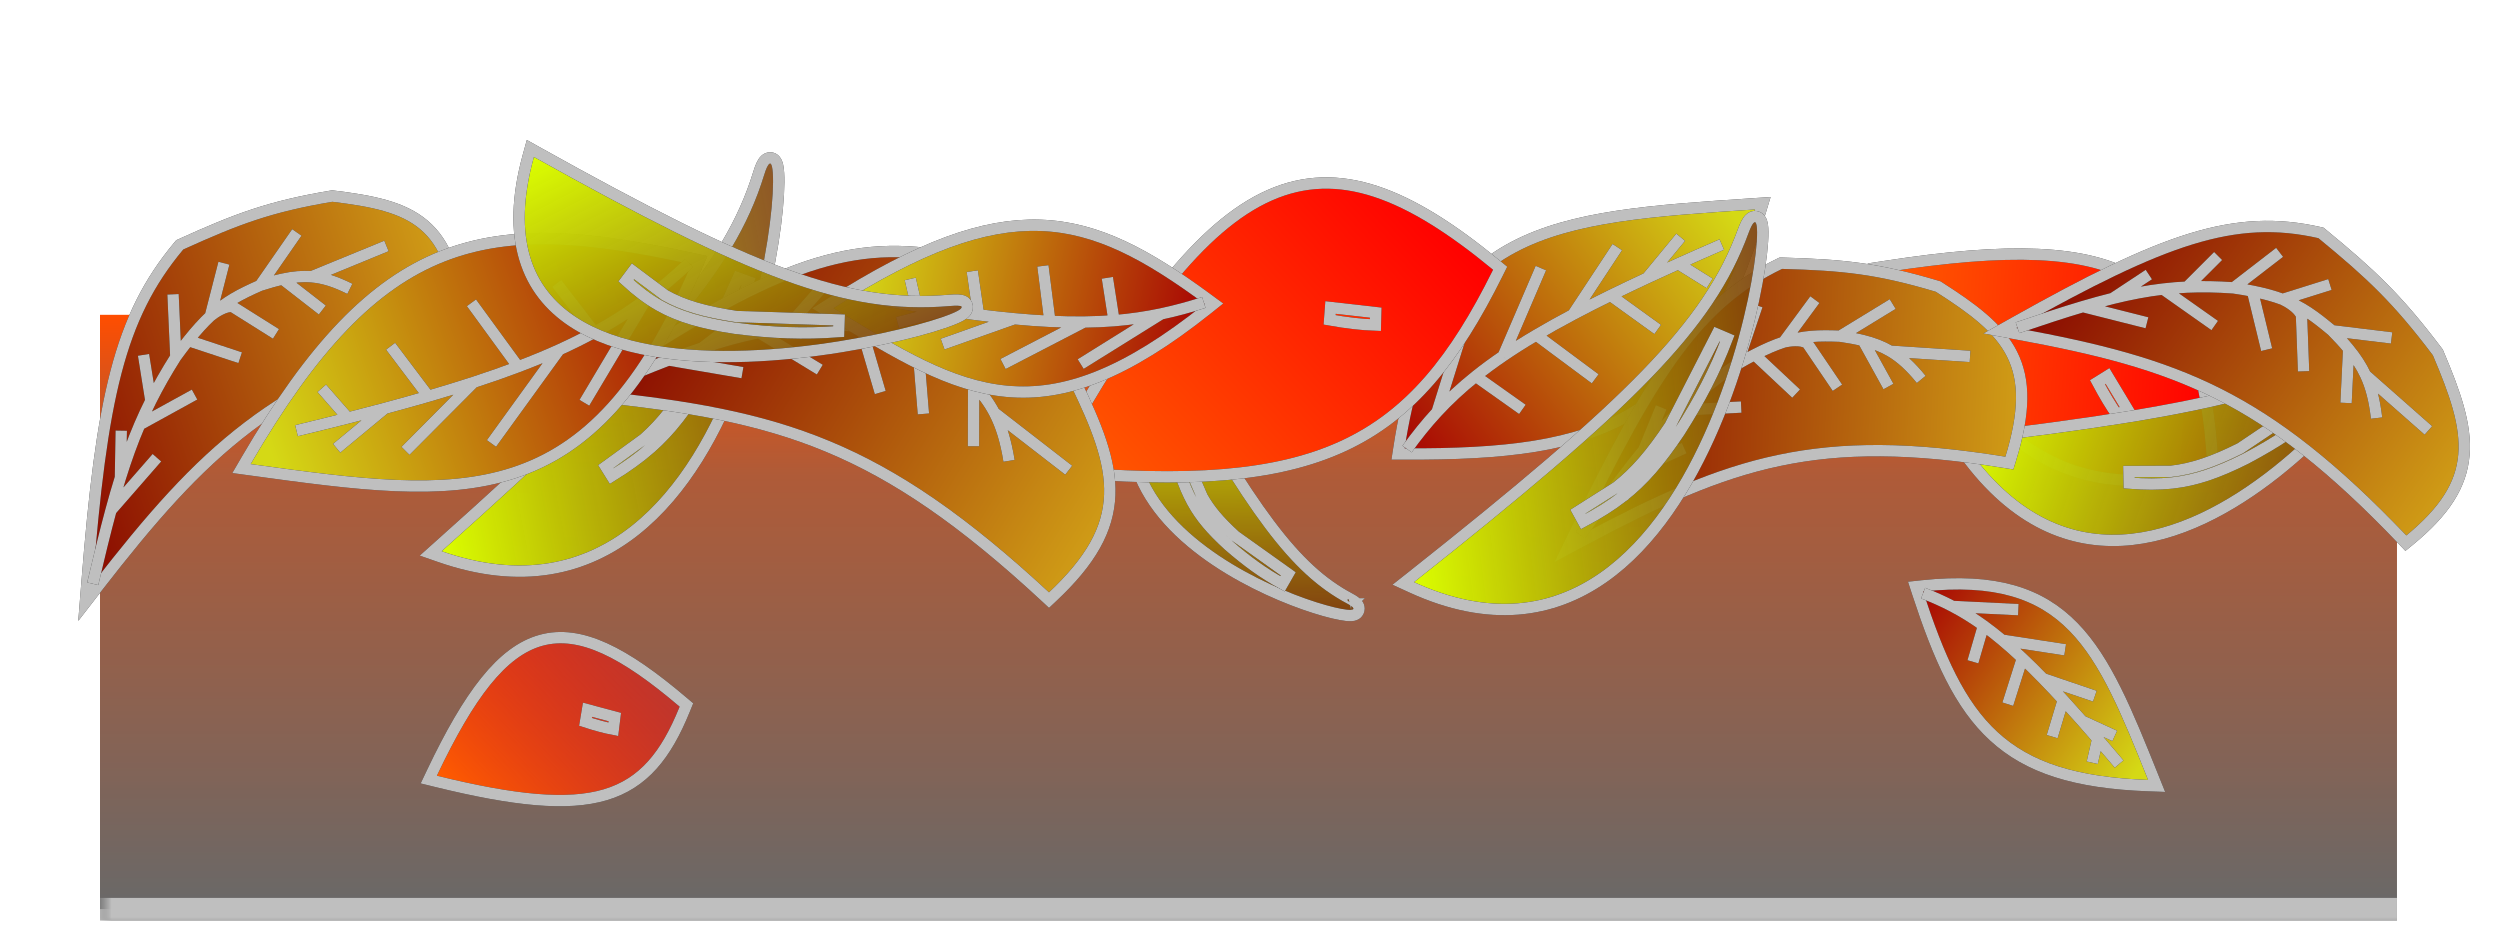 <svg width="110" height="41" viewBox="0 0 110 41" fill="none" xmlns="http://www.w3.org/2000/svg">
<g filter="url(#filter0_b_672_245)">
<mask id="path-1-outside-1_672_245" maskUnits="userSpaceOnUse" x="4.4" y="13.852" width="102" height="27" fill="black">
<rect fill="white" x="4.4" y="13.852" width="102" height="27"/>
<path d="M4.4 13.852H105.467V40H4.4V13.852Z"/>
</mask>
<path d="M4.4 13.852H105.467V40H4.4V13.852Z" fill="url(#paint0_linear_672_245)"/>
<path d="M105.467 39.5H4.4V40.5H105.467V39.5Z" fill="black" mask="url(#path-1-outside-1_672_245)"/>
<path d="M105.467 39.5H4.4V40.5H105.467V39.5Z" fill="white" fill-opacity="0.75" mask="url(#path-1-outside-1_672_245)"/>
<path d="M19.343 24.487L18.95 24.35L19.273 24.061C28.721 15.623 32.074 11.89 33.383 7.629C33.426 7.487 33.469 7.368 33.512 7.275C33.551 7.191 33.604 7.093 33.681 7.027C33.724 6.991 33.795 6.947 33.887 6.947C33.984 6.947 34.054 6.994 34.096 7.039C34.167 7.114 34.197 7.221 34.214 7.295C34.251 7.465 34.267 7.717 34.264 8.023C34.262 8.334 34.241 8.717 34.2 9.156C34.035 10.909 33.54 13.6 32.558 16.274C31.577 18.943 30.099 21.628 27.946 23.332C25.776 25.049 22.95 25.748 19.343 24.487Z" fill="url(#paint1_linear_672_245)"/>
<path d="M19.343 24.487L18.95 24.35L19.273 24.061C28.721 15.623 32.074 11.89 33.383 7.629C33.426 7.487 33.469 7.368 33.512 7.275C33.551 7.191 33.604 7.093 33.681 7.027C33.724 6.991 33.795 6.947 33.887 6.947C33.984 6.947 34.054 6.994 34.096 7.039C34.167 7.114 34.197 7.221 34.214 7.295C34.251 7.465 34.267 7.717 34.264 8.023C34.262 8.334 34.241 8.717 34.2 9.156C34.035 10.909 33.54 13.6 32.558 16.274C31.577 18.943 30.099 21.628 27.946 23.332C25.776 25.049 22.95 25.748 19.343 24.487Z" stroke="black" stroke-width="0.5"/>
<path d="M19.343 24.487L18.95 24.35L19.273 24.061C28.721 15.623 32.074 11.89 33.383 7.629C33.426 7.487 33.469 7.368 33.512 7.275C33.551 7.191 33.604 7.093 33.681 7.027C33.724 6.991 33.795 6.947 33.887 6.947C33.984 6.947 34.054 6.994 34.096 7.039C34.167 7.114 34.197 7.221 34.214 7.295C34.251 7.465 34.267 7.717 34.264 8.023C34.262 8.334 34.241 8.717 34.2 9.156C34.035 10.909 33.54 13.6 32.558 16.274C31.577 18.943 30.099 21.628 27.946 23.332C25.776 25.049 22.95 25.748 19.343 24.487Z" stroke="white" stroke-opacity="0.75" stroke-width="0.5"/>
<path d="M31.023 16.649L31.023 16.649L31.02 16.654C30.213 18.012 29.519 18.919 28.645 19.692C28.645 19.692 28.645 19.692 28.645 19.692L28.635 19.7L28.635 19.7C28.133 20.143 27.576 20.538 26.912 20.95L26.652 20.532L28.339 19.308C29.15 18.588 29.808 17.737 30.592 16.419L32.474 12.229L32.933 12.395C32.462 13.86 31.875 15.142 31.023 16.649Z" stroke="black" stroke-width="0.5"/>
<path d="M31.023 16.649L31.023 16.649L31.02 16.654C30.213 18.012 29.519 18.919 28.645 19.692C28.645 19.692 28.645 19.692 28.645 19.692L28.635 19.7L28.635 19.7C28.133 20.143 27.576 20.538 26.912 20.95L26.652 20.532L28.339 19.308C29.15 18.588 29.808 17.737 30.592 16.419L32.474 12.229L32.933 12.395C32.462 13.86 31.875 15.142 31.023 16.649Z" stroke="white" stroke-opacity="0.75" stroke-width="0.5"/>
<path d="M82.795 12.112L82.587 11.782L82.996 11.719C88.316 10.898 91.817 10.954 94.037 12.316C96.277 13.69 97.146 16.346 97.365 20.492L97.377 20.724L97.143 20.773C94.181 21.39 91.873 21.297 89.656 19.985C87.456 18.684 85.37 16.199 82.795 12.112Z" fill="url(#paint2_linear_672_245)"/>
<path d="M82.795 12.112L82.587 11.782L82.996 11.719C88.316 10.898 91.817 10.954 94.037 12.316C96.277 13.69 97.146 16.346 97.365 20.492L97.377 20.724L97.143 20.773C94.181 21.39 91.873 21.297 89.656 19.985C87.456 18.684 85.37 16.199 82.795 12.112Z" stroke="black" stroke-width="0.5"/>
<path d="M82.795 12.112L82.587 11.782L82.996 11.719C88.316 10.898 91.817 10.954 94.037 12.316C96.277 13.69 97.146 16.346 97.365 20.492L97.377 20.724L97.143 20.773C94.181 21.39 91.873 21.297 89.656 19.985C87.456 18.684 85.37 16.199 82.795 12.112Z" stroke="white" stroke-opacity="0.75" stroke-width="0.5"/>
<path d="M93.596 17.98L93.168 18.277C92.876 17.862 92.588 17.381 92.288 16.817L92.73 16.542L93.596 17.98Z" fill="url(#paint3_linear_672_245)"/>
<path d="M93.596 17.98L93.168 18.277C92.876 17.862 92.588 17.381 92.288 16.817L92.73 16.542L93.596 17.98Z" stroke="black" stroke-width="0.5"/>
<path d="M93.596 17.98L93.168 18.277C92.876 17.862 92.588 17.381 92.288 16.817L92.73 16.542L93.596 17.98Z" stroke="white" stroke-opacity="0.75" stroke-width="0.5"/>
<path d="M77.452 9.311L77.563 8.943L77.189 8.967L77.154 8.97C72.721 9.264 69.189 9.498 66.591 10.876C63.953 12.276 62.305 14.834 61.562 19.666L61.514 19.975L61.816 19.976C66.161 19.992 69.386 19.66 71.869 18.14C74.363 16.614 76.068 13.916 77.452 9.311Z" fill="url(#paint4_linear_672_245)"/>
<path d="M77.452 9.311L77.563 8.943L77.189 8.967L77.154 8.97C72.721 9.264 69.189 9.498 66.591 10.876C63.953 12.276 62.305 14.834 61.562 19.666L61.514 19.975L61.816 19.976C66.161 19.992 69.386 19.66 71.869 18.14C74.363 16.614 76.068 13.916 77.452 9.311Z" stroke="black" stroke-width="0.5"/>
<path d="M77.452 9.311L77.563 8.943L77.189 8.967L77.154 8.97C72.721 9.264 69.189 9.498 66.591 10.876C63.953 12.276 62.305 14.834 61.562 19.666L61.514 19.975L61.816 19.976C66.161 19.992 69.386 19.66 71.869 18.14C74.363 16.614 76.068 13.916 77.452 9.311Z" stroke="white" stroke-opacity="0.75" stroke-width="0.5"/>
<path d="M61.911 19.759C62.324 19.181 62.755 18.644 63.229 18.131M75.758 10.759C75.086 11.052 74.448 11.333 73.843 11.605M73.949 10.439L72.471 12.232M72.471 12.232C72.909 12.029 73.366 11.82 73.843 11.605M72.471 12.232C71.904 12.496 71.369 12.751 70.862 12.999M71.161 10.873L69.203 13.844M69.203 13.844C69.72 13.57 70.271 13.289 70.862 12.999M69.203 13.844C68.625 14.15 68.091 14.448 67.596 14.741M67.799 11.796L66.138 15.664M66.138 15.664C66.585 15.359 67.069 15.052 67.596 14.741M66.138 15.664C65.703 15.96 65.302 16.256 64.929 16.555M64.534 13.961L63.229 18.131M63.229 18.131C63.735 17.584 64.291 17.065 64.929 16.555M75.223 12.468L73.843 11.605M72.938 14.497L70.862 12.999M70.189 16.669L67.596 14.741M66.986 18.013L64.929 16.555" stroke="black" stroke-width="0.5"/>
<path d="M61.911 19.759C62.324 19.181 62.755 18.644 63.229 18.131M75.758 10.759C75.086 11.052 74.448 11.333 73.843 11.605M73.949 10.439L72.471 12.232M72.471 12.232C72.909 12.029 73.366 11.82 73.843 11.605M72.471 12.232C71.904 12.496 71.369 12.751 70.862 12.999M71.161 10.873L69.203 13.844M69.203 13.844C69.72 13.57 70.271 13.289 70.862 12.999M69.203 13.844C68.625 14.15 68.091 14.448 67.596 14.741M67.799 11.796L66.138 15.664M66.138 15.664C66.585 15.359 67.069 15.052 67.596 14.741M66.138 15.664C65.703 15.96 65.302 16.256 64.929 16.555M64.534 13.961L63.229 18.131M63.229 18.131C63.735 17.584 64.291 17.065 64.929 16.555M75.223 12.468L73.843 11.605M72.938 14.497L70.862 12.999M70.189 16.669L67.596 14.741M66.986 18.013L64.929 16.555" stroke="white" stroke-opacity="0.75" stroke-width="0.5"/>
<path d="M50.792 15.534L51.005 15.176L51.209 15.539C55.123 22.513 56.958 25.043 59.393 26.338C59.477 26.383 59.548 26.425 59.605 26.466C59.652 26.501 59.721 26.556 59.761 26.633C59.784 26.676 59.811 26.751 59.791 26.842C59.771 26.936 59.712 26.994 59.666 27.024C59.589 27.074 59.5 27.081 59.45 27.084C59.225 27.094 58.798 27.013 58.273 26.865C57.202 26.564 55.594 25.947 54.065 25.018C52.541 24.092 51.065 22.839 50.298 21.251C49.52 19.642 49.488 17.723 50.792 15.534ZM59.452 26.571C59.452 26.571 59.451 26.571 59.449 26.572C59.451 26.572 59.452 26.571 59.452 26.571Z" fill="url(#paint5_linear_672_245)"/>
<path d="M50.792 15.534L51.005 15.176L51.209 15.539C55.123 22.513 56.958 25.043 59.393 26.338C59.477 26.383 59.548 26.425 59.605 26.466C59.652 26.501 59.721 26.556 59.761 26.633C59.784 26.676 59.811 26.751 59.791 26.842C59.771 26.936 59.712 26.994 59.666 27.024C59.589 27.074 59.5 27.081 59.45 27.084C59.225 27.094 58.798 27.013 58.273 26.865C57.202 26.564 55.594 25.947 54.065 25.018C52.541 24.092 51.065 22.839 50.298 21.251C49.52 19.642 49.488 17.723 50.792 15.534ZM59.452 26.571C59.452 26.571 59.451 26.571 59.449 26.572C59.451 26.572 59.452 26.571 59.452 26.571Z" stroke="black" stroke-width="0.5"/>
<path d="M50.792 15.534L51.005 15.176L51.209 15.539C55.123 22.513 56.958 25.043 59.393 26.338C59.477 26.383 59.548 26.425 59.605 26.466C59.652 26.501 59.721 26.556 59.761 26.633C59.784 26.676 59.811 26.751 59.791 26.842C59.771 26.936 59.712 26.994 59.666 27.024C59.589 27.074 59.5 27.081 59.45 27.084C59.225 27.094 58.798 27.013 58.273 26.865C57.202 26.564 55.594 25.947 54.065 25.018C52.541 24.092 51.065 22.839 50.298 21.251C49.52 19.642 49.488 17.723 50.792 15.534ZM59.452 26.571C59.452 26.571 59.451 26.571 59.449 26.572C59.451 26.572 59.452 26.571 59.452 26.571Z" stroke="white" stroke-opacity="0.75" stroke-width="0.5"/>
<path d="M54.046 23.986L54.046 23.986L54.042 23.982C53.308 23.313 52.835 22.761 52.471 22.105C52.471 22.105 52.471 22.105 52.471 22.104L52.465 22.093L52.465 22.093C52.258 21.718 52.09 21.314 51.927 20.843L52.378 20.65L52.899 21.858C53.224 22.442 53.651 22.947 54.352 23.587L56.684 25.251L56.433 25.688C55.584 25.221 54.865 24.7 54.046 23.986Z" stroke="black" stroke-width="0.5"/>
<path d="M54.046 23.986L54.046 23.986L54.042 23.982C53.308 23.313 52.835 22.761 52.471 22.105C52.471 22.105 52.471 22.105 52.471 22.104L52.465 22.093L52.465 22.093C52.258 21.718 52.09 21.314 51.927 20.843L52.378 20.65L52.899 21.858C53.224 22.442 53.651 22.947 54.352 23.587L56.684 25.251L56.433 25.688C55.584 25.221 54.865 24.7 54.046 23.986Z" stroke="white" stroke-opacity="0.75" stroke-width="0.5"/>
<path d="M4.274 25.84L3.759 26.504L3.826 25.666C4.471 17.539 5.238 13.962 7.873 10.817L7.91 10.773L7.961 10.75C10.438 9.627 11.873 9.088 14.584 8.632L14.62 8.626L14.657 8.631C16.372 8.84 17.714 9.103 18.653 9.898C19.605 10.704 20.093 12.009 20.243 14.161L20.257 14.357L20.068 14.415C16.041 15.647 13.272 16.989 10.926 18.773C8.576 20.558 6.636 22.796 4.274 25.84Z" fill="url(#paint6_linear_672_245)"/>
<path d="M4.274 25.84L3.759 26.504L3.826 25.666C4.471 17.539 5.238 13.962 7.873 10.817L7.91 10.773L7.961 10.75C10.438 9.627 11.873 9.088 14.584 8.632L14.62 8.626L14.657 8.631C16.372 8.84 17.714 9.103 18.653 9.898C19.605 10.704 20.093 12.009 20.243 14.161L20.257 14.357L20.068 14.415C16.041 15.647 13.272 16.989 10.926 18.773C8.576 20.558 6.636 22.796 4.274 25.84Z" stroke="black" stroke-width="0.5"/>
<path d="M4.274 25.84L3.759 26.504L3.826 25.666C4.471 17.539 5.238 13.962 7.873 10.817L7.91 10.773L7.961 10.75C10.438 9.627 11.873 9.088 14.584 8.632L14.62 8.626L14.657 8.631C16.372 8.84 17.714 9.103 18.653 9.898C19.605 10.704 20.093 12.009 20.243 14.161L20.257 14.357L20.068 14.415C16.041 15.647 13.272 16.989 10.926 18.773C8.576 20.558 6.636 22.796 4.274 25.84Z" stroke="white" stroke-opacity="0.75" stroke-width="0.5"/>
<path d="M4.08 25.686C4.366 24.476 4.623 23.416 4.883 22.455M7.737 15.702C7.929 15.438 8.11 15.2 8.281 14.984M7.737 15.702L7.613 12.949M7.737 15.702C7.316 16.365 6.956 16.999 6.638 17.634M11.443 12.558C11.807 12.441 12.133 12.348 12.436 12.283M11.443 12.558C10.585 12.94 9.955 13.255 9.254 13.91M11.443 12.558L13.061 10.227M15.394 12.709C14.763 12.393 14.239 12.222 13.702 12.178M14.183 13.641L12.436 12.283M12.436 12.283C12.898 12.183 13.303 12.145 13.702 12.178M12.143 14.692L10.231 13.49C9.917 13.439 9.449 13.749 9.254 13.91M9.254 13.91C8.951 14.193 8.635 14.54 8.281 14.984M9.254 13.91L9.852 11.58M10.568 15.74L8.281 14.984M8.561 17.361L6.148 18.688M6.148 18.688C6.3 18.333 6.462 17.983 6.638 17.634M6.148 18.688C5.83 19.428 5.556 20.19 5.299 21.016M6.904 20.14L4.883 22.455M4.883 22.455C5.019 21.951 5.156 21.474 5.299 21.016M17.004 10.822L13.702 12.178M6.315 15.613L6.638 17.634M5.335 18.948L5.299 21.016" stroke="black" stroke-width="0.5"/>
<path d="M4.08 25.686C4.366 24.476 4.623 23.416 4.883 22.455M7.737 15.702C7.929 15.438 8.11 15.2 8.281 14.984M7.737 15.702L7.613 12.949M7.737 15.702C7.316 16.365 6.956 16.999 6.638 17.634M11.443 12.558C11.807 12.441 12.133 12.348 12.436 12.283M11.443 12.558C10.585 12.94 9.955 13.255 9.254 13.91M11.443 12.558L13.061 10.227M15.394 12.709C14.763 12.393 14.239 12.222 13.702 12.178M14.183 13.641L12.436 12.283M12.436 12.283C12.898 12.183 13.303 12.145 13.702 12.178M12.143 14.692L10.231 13.49C9.917 13.439 9.449 13.749 9.254 13.91M9.254 13.91C8.951 14.193 8.635 14.54 8.281 14.984M9.254 13.91L9.852 11.58M10.568 15.74L8.281 14.984M8.561 17.361L6.148 18.688M6.148 18.688C6.3 18.333 6.462 17.983 6.638 17.634M6.148 18.688C5.83 19.428 5.556 20.19 5.299 21.016M6.904 20.14L4.883 22.455M4.883 22.455C5.019 21.951 5.156 21.474 5.299 21.016M17.004 10.822L13.702 12.178M6.315 15.613L6.638 17.634M5.335 18.948L5.299 21.016" stroke="white" stroke-opacity="0.75" stroke-width="0.5"/>
<path d="M19.183 34.379L18.866 34.301L19.026 33.964C20.64 30.582 22.076 28.649 23.805 28.173C25.538 27.696 27.479 28.706 30.037 30.879L30.203 31.019L30.116 31.233C29.305 33.225 28.317 34.47 26.627 34.971C24.964 35.463 22.643 35.229 19.183 34.379Z" fill="url(#paint7_linear_672_245)"/>
<path d="M19.183 34.379L18.866 34.301L19.026 33.964C20.64 30.582 22.076 28.649 23.805 28.173C25.538 27.696 27.479 28.706 30.037 30.879L30.203 31.019L30.116 31.233C29.305 33.225 28.317 34.47 26.627 34.971C24.964 35.463 22.643 35.229 19.183 34.379Z" stroke="black" stroke-width="0.5"/>
<path d="M19.183 34.379L18.866 34.301L19.026 33.964C20.64 30.582 22.076 28.649 23.805 28.173C25.538 27.696 27.479 28.706 30.037 30.879L30.203 31.019L30.116 31.233C29.305 33.225 28.317 34.47 26.627 34.971C24.964 35.463 22.643 35.229 19.183 34.379Z" stroke="white" stroke-opacity="0.75" stroke-width="0.5"/>
<path d="M27.052 31.55L26.986 32.09C26.62 32.019 26.218 31.911 25.762 31.763L25.851 31.229L27.052 31.55Z" stroke="black" stroke-width="0.5"/>
<path d="M27.052 31.55L26.986 32.09C26.62 32.019 26.218 31.911 25.762 31.763L25.851 31.229L27.052 31.55Z" stroke="white" stroke-opacity="0.75" stroke-width="0.5"/>
<path d="M46.488 20.735L46.093 20.699L46.313 20.301C49.959 13.716 52.869 9.914 55.869 8.59C58.898 7.253 61.956 8.464 65.824 11.652L66.007 11.802L65.895 12.027C64.016 15.808 62.054 18.265 59.094 19.63C56.148 20.988 52.237 21.253 46.488 20.735Z" fill="url(#paint8_linear_672_245)"/>
<path d="M46.488 20.735L46.093 20.699L46.313 20.301C49.959 13.716 52.869 9.914 55.869 8.59C58.898 7.253 61.956 8.464 65.824 11.652L66.007 11.802L65.895 12.027C64.016 15.808 62.054 18.265 59.094 19.63C56.148 20.988 52.237 21.253 46.488 20.735Z" stroke="black" stroke-width="0.5"/>
<path d="M46.488 20.735L46.093 20.699L46.313 20.301C49.959 13.716 52.869 9.914 55.869 8.59C58.898 7.253 61.956 8.464 65.824 11.652L66.007 11.802L65.895 12.027C64.016 15.808 62.054 18.265 59.094 19.63C56.148 20.988 52.237 21.253 46.488 20.735Z" stroke="white" stroke-opacity="0.75" stroke-width="0.5"/>
<path d="M60.533 13.756L60.518 14.305C59.912 14.285 59.25 14.208 58.503 14.075L58.544 13.53L60.533 13.756Z" fill="url(#paint9_linear_672_245)"/>
<path d="M60.533 13.756L60.518 14.305C59.912 14.285 59.25 14.208 58.503 14.075L58.544 13.53L60.533 13.756Z" stroke="black" stroke-width="0.5"/>
<path d="M60.533 13.756L60.518 14.305C59.912 14.285 59.25 14.208 58.503 14.075L58.544 13.53L60.533 13.756Z" stroke="white" stroke-opacity="0.75" stroke-width="0.5"/>
<path d="M86.272 19.719L86.027 19.367L86.424 19.32C97.526 18.009 101.805 16.952 104.782 14.294C104.881 14.205 104.969 14.135 105.046 14.084C105.114 14.039 105.203 13.989 105.297 13.981C105.349 13.976 105.429 13.982 105.506 14.041C105.586 14.101 105.619 14.185 105.63 14.246C105.65 14.351 105.622 14.455 105.6 14.524C105.503 14.827 105.186 15.363 104.721 16.009C103.778 17.32 102.148 19.192 100.156 20.769C98.167 22.343 95.791 23.644 93.358 23.768C90.903 23.893 88.424 22.817 86.272 19.719Z" fill="url(#paint10_linear_672_245)"/>
<path d="M86.272 19.719L86.027 19.367L86.424 19.32C97.526 18.009 101.805 16.952 104.782 14.294C104.881 14.205 104.969 14.135 105.046 14.084C105.114 14.039 105.203 13.989 105.297 13.981C105.349 13.976 105.429 13.982 105.506 14.041C105.586 14.101 105.619 14.185 105.63 14.246C105.65 14.351 105.622 14.455 105.6 14.524C105.503 14.827 105.186 15.363 104.721 16.009C103.778 17.32 102.148 19.192 100.156 20.769C98.167 22.343 95.791 23.644 93.358 23.768C90.903 23.893 88.424 22.817 86.272 19.719Z" stroke="black" stroke-width="0.5"/>
<path d="M86.272 19.719L86.027 19.367L86.424 19.32C97.526 18.009 101.805 16.952 104.782 14.294C104.881 14.205 104.969 14.135 105.046 14.084C105.114 14.039 105.203 13.989 105.297 13.981C105.349 13.976 105.429 13.982 105.506 14.041C105.586 14.101 105.619 14.185 105.63 14.246C105.65 14.351 105.622 14.455 105.6 14.524C105.503 14.827 105.186 15.363 104.721 16.009C103.778 17.32 102.148 19.192 100.156 20.769C98.167 22.343 95.791 23.644 93.358 23.768C90.903 23.893 88.424 22.817 86.272 19.719Z" stroke="white" stroke-opacity="0.75" stroke-width="0.5"/>
<path d="M98.817 20.182L98.817 20.182L98.812 20.184C97.566 20.808 96.615 21.134 95.588 21.25C95.588 21.25 95.588 21.25 95.588 21.25L95.576 21.251L95.576 21.251C94.987 21.316 94.379 21.312 93.683 21.258L93.673 20.746L95.522 20.738C96.469 20.63 97.363 20.328 98.571 19.725L101.951 17.452L102.251 17.872C101.21 18.776 100.166 19.465 98.817 20.182Z" stroke="black" stroke-width="0.5"/>
<path d="M98.817 20.182L98.817 20.182L98.812 20.184C97.566 20.808 96.615 21.134 95.588 21.25C95.588 21.25 95.588 21.25 95.588 21.25L95.576 21.251L95.576 21.251C94.987 21.316 94.379 21.312 93.683 21.258L93.673 20.746L95.522 20.738C96.469 20.63 97.363 20.328 98.571 19.725L101.951 17.452L102.251 17.872C101.21 18.776 100.166 19.465 98.817 20.182Z" stroke="white" stroke-opacity="0.75" stroke-width="0.5"/>
<path d="M26.176 17.437L25.416 17.358L26.067 16.929C33.3 12.153 36.789 10.563 41.12 11.202L41.17 11.209L41.213 11.241C43.757 13.07 45.135 14.204 47.269 16.723L47.292 16.751L47.309 16.785C48.244 18.715 48.886 20.28 48.829 21.779C48.77 23.301 47.998 24.68 46.292 26.278L46.156 26.405L46.013 26.272C42.368 22.892 39.444 20.899 36.422 19.643C33.397 18.386 30.259 17.861 26.176 17.437Z" fill="url(#paint11_linear_672_245)"/>
<path d="M26.176 17.437L25.416 17.358L26.067 16.929C33.3 12.153 36.789 10.563 41.12 11.202L41.17 11.209L41.213 11.241C43.757 13.07 45.135 14.204 47.269 16.723L47.292 16.751L47.309 16.785C48.244 18.715 48.886 20.28 48.829 21.779C48.77 23.301 47.998 24.68 46.292 26.278L46.156 26.405L46.013 26.272C42.368 22.892 39.444 20.899 36.422 19.643C33.397 18.386 30.259 17.861 26.176 17.437Z" stroke="black" stroke-width="0.5"/>
<path d="M26.176 17.437L25.416 17.358L26.067 16.929C33.3 12.153 36.789 10.563 41.12 11.202L41.17 11.209L41.213 11.241C43.757 13.07 45.135 14.204 47.269 16.723L47.292 16.751L47.309 16.785C48.244 18.715 48.886 20.28 48.829 21.779C48.77 23.301 47.998 24.68 46.292 26.278L46.156 26.405L46.013 26.272C42.368 22.892 39.444 20.899 36.422 19.643C33.397 18.386 30.259 17.861 26.176 17.437Z" stroke="white" stroke-opacity="0.75" stroke-width="0.5"/>
<path d="M26.189 17.169C27.389 16.656 28.444 16.213 29.418 15.84M36.929 14.292C37.275 14.315 37.592 14.344 37.883 14.378M36.929 14.292L39.157 12.316M36.929 14.292C36.101 14.297 35.335 14.346 34.597 14.439M41.965 16.051C42.3 16.353 42.589 16.631 42.84 16.903M41.965 16.051C41.09 15.412 40.418 14.966 39.415 14.674M41.965 16.051L44.969 16.177M44.398 20.276C44.255 19.405 44.059 18.744 43.748 18.154M42.833 19.636L42.84 16.903M42.84 16.903C43.223 17.318 43.517 17.716 43.748 18.154M40.63 18.213L40.4 15.412C40.239 15.05 39.676 14.769 39.415 14.674M39.415 14.674C38.981 14.547 38.485 14.45 37.883 14.378M39.415 14.674L41.755 13.735M38.731 17.271L37.883 14.378M36.072 16.264L33.396 14.634M33.396 14.634C33.792 14.556 34.191 14.491 34.597 14.439M33.396 14.634C32.569 14.799 31.753 15.024 30.894 15.309M32.668 16.397L29.418 15.84M29.418 15.84C29.929 15.644 30.418 15.467 30.894 15.309M47.023 20.69L43.748 18.154M36.082 12.748L34.597 14.439M32.652 13.961L30.894 15.309" stroke="black" stroke-width="0.5"/>
<path d="M26.189 17.169C27.389 16.656 28.444 16.213 29.418 15.84M36.929 14.292C37.275 14.315 37.592 14.344 37.883 14.378M36.929 14.292L39.157 12.316M36.929 14.292C36.101 14.297 35.335 14.346 34.597 14.439M41.965 16.051C42.3 16.353 42.589 16.631 42.84 16.903M41.965 16.051C41.09 15.412 40.418 14.966 39.415 14.674M41.965 16.051L44.969 16.177M44.398 20.276C44.255 19.405 44.059 18.744 43.748 18.154M42.833 19.636L42.84 16.903M42.84 16.903C43.223 17.318 43.517 17.716 43.748 18.154M40.63 18.213L40.4 15.412C40.239 15.05 39.676 14.769 39.415 14.674M39.415 14.674C38.981 14.547 38.485 14.45 37.883 14.378M39.415 14.674L41.755 13.735M38.731 17.271L37.883 14.378M36.072 16.264L33.396 14.634M33.396 14.634C33.792 14.556 34.191 14.491 34.597 14.439M33.396 14.634C32.569 14.799 31.753 15.024 30.894 15.309M32.668 16.397L29.418 15.84M29.418 15.84C29.929 15.644 30.418 15.467 30.894 15.309M47.023 20.69L43.748 18.154M36.082 12.748L34.597 14.439M32.652 13.961L30.894 15.309" stroke="white" stroke-opacity="0.75" stroke-width="0.5"/>
<path d="M69.668 23.769L68.956 24.15L69.313 23.415C72.797 16.25 74.773 13.313 78.309 11.605L78.359 11.581L78.415 11.582C81.087 11.658 82.595 11.805 85.245 12.598L85.281 12.609L85.313 12.63C86.812 13.588 87.95 14.429 88.527 15.576C89.113 16.738 89.096 18.151 88.469 20.19L88.412 20.375L88.216 20.344C84.084 19.675 81.068 19.671 78.282 20.258C75.493 20.846 72.918 22.032 69.668 23.769Z" fill="url(#paint12_linear_672_245)"/>
<path d="M69.668 23.769L68.956 24.15L69.313 23.415C72.797 16.25 74.773 13.313 78.309 11.605L78.359 11.581L78.415 11.582C81.087 11.658 82.595 11.805 85.245 12.598L85.281 12.609L85.313 12.63C86.812 13.588 87.95 14.429 88.527 15.576C89.113 16.738 89.096 18.151 88.469 20.19L88.412 20.375L88.216 20.344C84.084 19.675 81.068 19.671 78.282 20.258C75.493 20.846 72.918 22.032 69.668 23.769Z" stroke="black" stroke-width="0.5"/>
<path d="M69.668 23.769L68.956 24.15L69.313 23.415C72.797 16.25 74.773 13.313 78.309 11.605L78.359 11.581L78.415 11.582C81.087 11.658 82.595 11.805 85.245 12.598L85.281 12.609L85.313 12.63C86.812 13.588 87.95 14.429 88.527 15.576C89.113 16.738 89.096 18.151 88.469 20.19L88.412 20.375L88.216 20.344C84.084 19.675 81.068 19.671 78.282 20.258C75.493 20.846 72.918 22.032 69.668 23.769Z" stroke="white" stroke-opacity="0.75" stroke-width="0.5"/>
<path d="M69.541 23.544C70.234 22.562 70.847 21.704 71.427 20.939M76.448 16.02C76.718 15.864 76.968 15.726 77.202 15.605M76.448 16.02L77.313 13.44M76.448 16.02C75.826 16.44 75.269 16.861 74.752 17.301M80.965 14.792C81.341 14.847 81.673 14.908 81.974 14.983M80.965 14.792C80.043 14.759 79.353 14.766 78.477 15.054M80.965 14.792L83.279 13.377M84.535 16.695C84.069 16.123 83.649 15.732 83.172 15.452M83.092 17.008L81.974 14.983M81.974 14.983C82.433 15.097 82.818 15.244 83.172 15.452M80.848 17.061L79.522 15.105C79.252 14.918 78.713 14.993 78.477 15.054M78.477 15.054C78.098 15.179 77.684 15.356 77.202 15.605M78.477 15.054L79.854 13.184M79.03 17.319L77.202 15.605M76.613 17.91L73.927 18.049M73.927 18.049C74.193 17.791 74.467 17.543 74.752 17.301M73.927 18.049C73.372 18.586 72.85 19.162 72.32 19.805M74.104 19.718L71.427 20.939M71.427 20.939C71.731 20.537 72.027 20.161 72.32 19.805M86.683 15.682L83.172 15.452M75.174 15.304L74.752 17.301M73.09 17.924L72.32 19.805" stroke="black" stroke-width="0.5"/>
<path d="M69.541 23.544C70.234 22.562 70.847 21.704 71.427 20.939M76.448 16.02C76.718 15.864 76.968 15.726 77.202 15.605M76.448 16.02L77.313 13.44M76.448 16.02C75.826 16.44 75.269 16.861 74.752 17.301M80.965 14.792C81.341 14.847 81.673 14.908 81.974 14.983M80.965 14.792C80.043 14.759 79.353 14.766 78.477 15.054M80.965 14.792L83.279 13.377M84.535 16.695C84.069 16.123 83.649 15.732 83.172 15.452M83.092 17.008L81.974 14.983M81.974 14.983C82.433 15.097 82.818 15.244 83.172 15.452M80.848 17.061L79.522 15.105C79.252 14.918 78.713 14.993 78.477 15.054M78.477 15.054C78.098 15.179 77.684 15.356 77.202 15.605M78.477 15.054L79.854 13.184M79.03 17.319L77.202 15.605M76.613 17.91L73.927 18.049M73.927 18.049C74.193 17.791 74.467 17.543 74.752 17.301M73.927 18.049C73.372 18.586 72.85 19.162 72.32 19.805M74.104 19.718L71.427 20.939M71.427 20.939C71.731 20.537 72.027 20.161 72.32 19.805M86.683 15.682L83.172 15.452M75.174 15.304L74.752 17.301M73.09 17.924L72.32 19.805" stroke="white" stroke-opacity="0.75" stroke-width="0.5"/>
<path d="M88.74 14.691L87.993 14.553L88.667 14.175C95.183 10.523 98.305 9.378 102.076 10.238L102.123 10.249L102.164 10.283C104.316 12.053 105.477 13.137 107.244 15.48L107.265 15.508L107.279 15.542C108.02 17.286 108.524 18.701 108.413 20.014C108.3 21.352 107.558 22.508 106.001 23.783L105.858 23.899L105.724 23.759C102.672 20.564 100.196 18.627 97.606 17.324C95.013 16.02 92.293 15.344 88.74 14.691Z" fill="url(#paint13_linear_672_245)"/>
<path d="M88.74 14.691L87.993 14.553L88.667 14.175C95.183 10.523 98.305 9.378 102.076 10.238L102.123 10.249L102.164 10.283C104.316 12.053 105.477 13.137 107.244 15.48L107.265 15.508L107.279 15.542C108.02 17.286 108.524 18.701 108.413 20.014C108.3 21.352 107.558 22.508 106.001 23.783L105.858 23.899L105.724 23.759C102.672 20.564 100.196 18.627 97.606 17.324C95.013 16.02 92.293 15.344 88.74 14.691Z" stroke="black" stroke-width="0.5"/>
<path d="M88.74 14.691L87.993 14.553L88.667 14.175C95.183 10.523 98.305 9.378 102.076 10.238L102.123 10.249L102.164 10.283C104.316 12.053 105.477 13.137 107.244 15.48L107.265 15.508L107.279 15.542C108.02 17.286 108.524 18.701 108.413 20.014C108.3 21.352 107.558 22.508 106.001 23.783L105.858 23.899L105.724 23.759C102.672 20.564 100.196 18.627 97.606 17.324C95.013 16.02 92.293 15.344 88.74 14.691Z" stroke="white" stroke-opacity="0.75" stroke-width="0.5"/>
<path d="M88.77 14.421C89.84 14.059 90.78 13.747 91.647 13.49M98.276 12.667C98.578 12.711 98.854 12.758 99.107 12.809M98.276 12.667L100.303 11.103M98.276 12.667C97.552 12.614 96.88 12.603 96.231 12.632M102.61 14.55C102.891 14.835 103.132 15.098 103.341 15.352M102.61 14.55C101.87 13.933 101.3 13.497 100.435 13.173M102.61 14.55L105.231 14.869M104.57 18.396C104.479 17.629 104.334 17.039 104.085 16.504M103.226 17.73L103.341 15.352M103.341 15.352C103.659 15.74 103.901 16.107 104.085 16.504M101.357 16.338L101.266 13.884C101.14 13.558 100.659 13.274 100.435 13.173M100.435 13.173C100.06 13.033 99.63 12.913 99.107 12.809M100.435 13.173L102.518 12.519M99.733 15.386L99.107 12.809M97.448 14.323L95.174 12.719M95.174 12.719C95.523 12.678 95.874 12.649 96.231 12.632M95.174 12.719C94.444 12.804 93.721 12.943 92.958 13.131M94.466 14.202L91.647 13.49M91.647 13.49C92.102 13.356 92.536 13.236 92.958 13.131M106.849 18.94L104.085 16.504M97.597 11.264L96.231 12.632M94.549 12.08L92.958 13.131" stroke="black" stroke-width="0.5"/>
<path d="M88.77 14.421C89.84 14.059 90.78 13.747 91.647 13.49M98.276 12.667C98.578 12.711 98.854 12.758 99.107 12.809M98.276 12.667L100.303 11.103M98.276 12.667C97.552 12.614 96.88 12.603 96.231 12.632M102.61 14.55C102.891 14.835 103.132 15.098 103.341 15.352M102.61 14.55C101.87 13.933 101.3 13.497 100.435 13.173M102.61 14.55L105.231 14.869M104.57 18.396C104.479 17.629 104.334 17.039 104.085 16.504M103.226 17.73L103.341 15.352M103.341 15.352C103.659 15.74 103.901 16.107 104.085 16.504M101.357 16.338L101.266 13.884C101.14 13.558 100.659 13.274 100.435 13.173M100.435 13.173C100.06 13.033 99.63 12.913 99.107 12.809M100.435 13.173L102.518 12.519M99.733 15.386L99.107 12.809M97.448 14.323L95.174 12.719M95.174 12.719C95.523 12.678 95.874 12.649 96.231 12.632M95.174 12.719C94.444 12.804 93.721 12.943 92.958 13.131M94.466 14.202L91.647 13.49M91.647 13.49C92.102 13.356 92.536 13.236 92.958 13.131M106.849 18.94L104.085 16.504M97.597 11.264L96.231 12.632M94.549 12.08L92.958 13.131" stroke="white" stroke-opacity="0.75" stroke-width="0.5"/>
<path d="M10.831 20.263L10.625 20.617L11.013 20.67L11.043 20.674C15.735 21.318 19.466 21.829 22.602 20.806C25.771 19.772 28.297 17.187 30.639 11.757L30.772 11.449L30.46 11.38C25.963 10.397 22.52 10.068 19.462 11.279C16.398 12.492 13.763 15.23 10.831 20.263Z" fill="url(#paint14_linear_672_245)"/>
<path d="M10.831 20.263L10.625 20.617L11.013 20.67L11.043 20.674C15.735 21.318 19.466 21.829 22.602 20.806C25.771 19.772 28.297 17.187 30.639 11.757L30.772 11.449L30.46 11.38C25.963 10.397 22.52 10.068 19.462 11.279C16.398 12.492 13.763 15.23 10.831 20.263Z" stroke="black" stroke-width="0.5"/>
<path d="M10.831 20.263L10.625 20.617L11.013 20.67L11.043 20.674C15.735 21.318 19.466 21.829 22.602 20.806C25.771 19.772 28.297 17.187 30.639 11.757L30.772 11.449L30.46 11.38C25.963 10.397 22.52 10.068 19.462 11.279C16.398 12.492 13.763 15.23 10.831 20.263Z" stroke="white" stroke-opacity="0.75" stroke-width="0.5"/>
<path d="M30.323 11.569C29.706 12.149 29.084 12.678 28.426 13.168M13.046 18.95C13.837 18.76 14.589 18.574 15.304 18.392M14.813 19.723L16.93 17.969M16.93 17.969C16.41 18.108 15.868 18.249 15.304 18.392M16.93 17.969C17.603 17.788 18.24 17.611 18.846 17.435M17.841 19.839L20.84 16.823M20.84 16.823C20.215 17.026 19.552 17.229 18.846 17.435M20.84 16.823C21.538 16.595 22.188 16.368 22.797 16.137M21.624 19.512L24.608 15.389M24.608 15.389C24.045 15.644 23.444 15.892 22.797 16.137M24.608 15.389C25.155 15.14 25.667 14.886 26.151 14.622M25.712 17.723L28.426 13.168M28.426 13.168C27.723 13.691 26.977 14.171 26.151 14.622M14.158 17.084L15.304 18.392M17.186 15.234L18.846 17.435M20.743 13.322L22.797 16.137M24.497 12.471L26.151 14.622" stroke="black" stroke-width="0.5"/>
<path d="M30.323 11.569C29.706 12.149 29.084 12.678 28.426 13.168M13.046 18.95C13.837 18.76 14.589 18.574 15.304 18.392M14.813 19.723L16.93 17.969M16.93 17.969C16.41 18.108 15.868 18.249 15.304 18.392M16.93 17.969C17.603 17.788 18.24 17.611 18.846 17.435M17.841 19.839L20.84 16.823M20.84 16.823C20.215 17.026 19.552 17.229 18.846 17.435M20.84 16.823C21.538 16.595 22.188 16.368 22.797 16.137M21.624 19.512L24.608 15.389M24.608 15.389C24.045 15.644 23.444 15.892 22.797 16.137M24.608 15.389C25.155 15.14 25.667 14.886 26.151 14.622M25.712 17.723L28.426 13.168M28.426 13.168C27.723 13.691 26.977 14.171 26.151 14.622M14.158 17.084L15.304 18.392M17.186 15.234L18.846 17.435M20.743 13.322L22.797 16.137M24.497 12.471L26.151 14.622" stroke="white" stroke-opacity="0.75" stroke-width="0.5"/>
<path d="M94.51 34.567L94.892 34.581L94.749 34.226L94.734 34.188C93.594 31.352 92.676 29.07 91.24 27.594C89.77 26.083 87.784 25.439 84.588 25.778L84.284 25.811L84.379 26.103C85.312 28.947 86.224 31.018 87.729 32.398C89.245 33.789 91.324 34.447 94.51 34.567Z" fill="url(#paint15_linear_672_245)"/>
<path d="M94.51 34.567L94.892 34.581L94.749 34.226L94.734 34.188C93.594 31.352 92.676 29.07 91.24 27.594C89.77 26.083 87.784 25.439 84.588 25.778L84.284 25.811L84.379 26.103C85.312 28.947 86.224 31.018 87.729 32.398C89.245 33.789 91.324 34.447 94.51 34.567Z" stroke="black" stroke-width="0.5"/>
<path d="M94.51 34.567L94.892 34.581L94.749 34.226L94.734 34.188C93.594 31.352 92.676 29.07 91.24 27.594C89.77 26.083 87.784 25.439 84.588 25.778L84.284 25.811L84.379 26.103C85.312 28.947 86.224 31.018 87.729 32.398C89.245 33.789 91.324 34.447 94.51 34.567Z" stroke="white" stroke-opacity="0.75" stroke-width="0.5"/>
<path d="M84.617 26.098C85.068 26.27 85.496 26.46 85.919 26.683M93.241 33.618C92.913 33.229 92.599 32.86 92.297 32.511M93.049 32.381L91.608 31.72M91.608 31.72C91.83 31.972 92.06 32.235 92.297 32.511M91.608 31.72C91.321 31.395 91.045 31.088 90.78 30.799M92.173 30.632L89.893 29.858M89.893 29.858C90.176 30.149 90.471 30.462 90.78 30.799M89.893 29.858C89.577 29.532 89.275 29.234 88.984 28.96M90.867 28.591L88.091 28.164M88.091 28.164C88.379 28.405 88.675 28.669 88.984 28.96M88.091 28.164C87.812 27.93 87.54 27.718 87.273 27.525M88.807 26.825L85.919 26.683M85.919 26.683C86.371 26.921 86.816 27.196 87.273 27.525M92.058 33.56L92.297 32.511M90.295 32.412L90.78 30.799M88.342 30.984L88.984 28.96M86.808 29.119L87.273 27.525" stroke="black" stroke-width="0.5"/>
<path d="M84.617 26.098C85.068 26.27 85.496 26.46 85.919 26.683M93.241 33.618C92.913 33.229 92.599 32.86 92.297 32.511M93.049 32.381L91.608 31.72M91.608 31.72C91.83 31.972 92.06 32.235 92.297 32.511M91.608 31.72C91.321 31.395 91.045 31.088 90.78 30.799M92.173 30.632L89.893 29.858M89.893 29.858C90.176 30.149 90.471 30.462 90.78 30.799M89.893 29.858C89.577 29.532 89.275 29.234 88.984 28.96M90.867 28.591L88.091 28.164M88.091 28.164C88.379 28.405 88.675 28.669 88.984 28.96M88.091 28.164C87.812 27.93 87.54 27.718 87.273 27.525M88.807 26.825L85.919 26.683M85.919 26.683C86.371 26.921 86.816 27.196 87.273 27.525M92.058 33.56L92.297 32.511M90.295 32.412L90.78 30.799M88.342 30.984L88.984 28.96M86.808 29.119L87.273 27.525" stroke="white" stroke-opacity="0.75" stroke-width="0.5"/>
<path d="M36.575 13.331L36.207 13.564L36.562 13.782L36.589 13.798C39.481 15.567 41.798 16.984 44.299 17.217C46.829 17.453 49.508 16.477 53.134 13.586L53.413 13.363L53.139 13.161C50.496 11.218 48.3 10.002 45.777 9.915C43.254 9.829 40.445 10.872 36.575 13.331Z" fill="url(#paint16_linear_672_245)"/>
<path d="M36.575 13.331L36.207 13.564L36.562 13.782L36.589 13.798C39.481 15.567 41.798 16.984 44.299 17.217C46.829 17.453 49.508 16.477 53.134 13.586L53.413 13.363L53.139 13.161C50.496 11.218 48.3 10.002 45.777 9.915C43.254 9.829 40.445 10.872 36.575 13.331Z" stroke="black" stroke-width="0.5"/>
<path d="M36.575 13.331L36.207 13.564L36.562 13.782L36.589 13.798C39.481 15.567 41.798 16.984 44.299 17.217C46.829 17.453 49.508 16.477 53.134 13.586L53.413 13.363L53.139 13.161C50.496 11.218 48.3 10.002 45.777 9.915C43.254 9.829 40.445 10.872 36.575 13.331Z" stroke="white" stroke-opacity="0.75" stroke-width="0.5"/>
<path d="M52.968 13.308C52.334 13.511 51.718 13.679 51.092 13.811M38.599 13.177C39.202 13.28 39.775 13.375 40.324 13.462M39.491 14.194L41.573 13.652M41.573 13.652C41.172 13.593 40.756 13.53 40.324 13.462M41.573 13.652C42.092 13.727 42.586 13.794 43.058 13.853M41.475 15.141L44.626 14.025M44.626 14.025C44.131 13.979 43.609 13.921 43.058 13.853M44.626 14.025C45.18 14.077 45.701 14.115 46.196 14.139M44.133 16.016L47.693 14.169M47.693 14.169C47.219 14.174 46.723 14.164 46.196 14.139M47.693 14.169C48.154 14.164 48.593 14.144 49.017 14.11M47.549 16.019L51.092 13.811M51.092 13.811C50.422 13.952 49.742 14.052 49.017 14.11M40.051 12.273L40.324 13.462M42.78 11.931L43.058 13.853M45.887 11.7L46.196 14.139M48.724 12.223L49.017 14.11" stroke="black" stroke-width="0.5"/>
<path d="M52.968 13.308C52.334 13.511 51.718 13.679 51.092 13.811M38.599 13.177C39.202 13.28 39.775 13.375 40.324 13.462M39.491 14.194L41.573 13.652M41.573 13.652C41.172 13.593 40.756 13.53 40.324 13.462M41.573 13.652C42.092 13.727 42.586 13.794 43.058 13.853M41.475 15.141L44.626 14.025M44.626 14.025C44.131 13.979 43.609 13.921 43.058 13.853M44.626 14.025C45.18 14.077 45.701 14.115 46.196 14.139M44.133 16.016L47.693 14.169M47.693 14.169C47.219 14.174 46.723 14.164 46.196 14.139M47.693 14.169C48.154 14.164 48.593 14.144 49.017 14.11M47.549 16.019L51.092 13.811M51.092 13.811C50.422 13.952 49.742 14.052 49.017 14.11M40.051 12.273L40.324 13.462M42.78 11.931L43.058 13.853M45.887 11.7L46.196 14.139M48.724 12.223L49.017 14.11" stroke="white" stroke-opacity="0.75" stroke-width="0.5"/>
<path d="M62.108 25.839L61.742 25.671L62.067 25.414C71.716 17.777 75.183 14.329 76.7 10.173C76.751 10.035 76.799 9.921 76.846 9.831C76.888 9.751 76.945 9.656 77.026 9.596C77.071 9.562 77.146 9.522 77.241 9.53C77.34 9.539 77.406 9.594 77.444 9.641C77.507 9.721 77.53 9.829 77.542 9.904C77.592 10.233 77.549 10.903 77.42 11.762C77.158 13.503 76.523 16.154 75.416 18.747C74.31 21.335 72.721 23.897 70.532 25.42C68.323 26.956 65.536 27.413 62.108 25.839Z" fill="url(#paint17_linear_672_245)"/>
<path d="M62.108 25.839L61.742 25.671L62.067 25.414C71.716 17.777 75.183 14.329 76.7 10.173C76.751 10.035 76.799 9.921 76.846 9.831C76.888 9.751 76.945 9.656 77.026 9.596C77.071 9.562 77.146 9.522 77.241 9.53C77.34 9.539 77.406 9.594 77.444 9.641C77.507 9.721 77.53 9.829 77.542 9.904C77.592 10.233 77.549 10.903 77.42 11.762C77.158 13.503 76.523 16.154 75.416 18.747C74.31 21.335 72.721 23.897 70.532 25.42C68.323 26.956 65.536 27.413 62.108 25.839Z" stroke="black" stroke-width="0.5"/>
<path d="M62.108 25.839L61.742 25.671L62.067 25.414C71.716 17.777 75.183 14.329 76.7 10.173C76.751 10.035 76.799 9.921 76.846 9.831C76.888 9.751 76.945 9.656 77.026 9.596C77.071 9.562 77.146 9.522 77.241 9.53C77.34 9.539 77.406 9.594 77.444 9.641C77.507 9.721 77.53 9.829 77.542 9.904C77.592 10.233 77.549 10.903 77.42 11.762C77.158 13.503 76.523 16.154 75.416 18.747C74.31 21.335 72.721 23.897 70.532 25.42C68.323 26.956 65.536 27.413 62.108 25.839Z" stroke="white" stroke-opacity="0.75" stroke-width="0.5"/>
<path d="M73.902 18.991L73.902 18.991L73.899 18.995C73.037 20.286 72.311 21.135 71.417 21.834C71.417 21.834 71.417 21.834 71.417 21.835L71.407 21.842L71.407 21.843C70.893 22.243 70.33 22.592 69.662 22.947L69.424 22.514L71.13 21.433C71.957 20.784 72.643 19.989 73.48 18.736L75.547 14.702L76 14.895C75.459 16.321 74.815 17.555 73.902 18.991Z" stroke="black" stroke-width="0.5"/>
<path d="M73.902 18.991L73.902 18.991L73.899 18.995C73.037 20.286 72.311 21.135 71.417 21.834C71.417 21.834 71.417 21.834 71.417 21.835L71.407 21.842L71.407 21.843C70.893 22.243 70.33 22.592 69.662 22.947L69.424 22.514L71.13 21.433C71.957 20.784 72.643 19.989 73.48 18.736L75.547 14.702L76 14.895C75.459 16.321 74.815 17.555 73.902 18.991Z" stroke="white" stroke-opacity="0.75" stroke-width="0.5"/>
<path d="M23.248 6.851L23.336 6.533L23.601 6.681C33.107 11.986 37.247 13.604 41.779 13.216C41.928 13.204 42.052 13.199 42.15 13.203C42.233 13.206 42.341 13.217 42.423 13.266C42.469 13.293 42.547 13.359 42.559 13.483C42.57 13.6 42.513 13.686 42.483 13.724C42.423 13.799 42.333 13.854 42.261 13.894C41.945 14.068 41.263 14.304 40.359 14.546C38.537 15.034 35.716 15.572 32.872 15.671C30.038 15.771 27.134 15.438 25.183 14.143C24.201 13.49 23.455 12.591 23.089 11.379C22.724 10.17 22.744 8.676 23.248 6.851Z" fill="url(#paint18_linear_672_245)"/>
<path d="M23.248 6.851L23.336 6.533L23.601 6.681C33.107 11.986 37.247 13.604 41.779 13.216C41.928 13.204 42.052 13.199 42.15 13.203C42.233 13.206 42.341 13.217 42.423 13.266C42.469 13.293 42.547 13.359 42.559 13.483C42.57 13.6 42.513 13.686 42.483 13.724C42.423 13.799 42.333 13.854 42.261 13.894C41.945 14.068 41.263 14.304 40.359 14.546C38.537 15.034 35.716 15.572 32.872 15.671C30.038 15.771 27.134 15.438 25.183 14.143C24.201 13.49 23.455 12.591 23.089 11.379C22.724 10.17 22.744 8.676 23.248 6.851Z" stroke="black" stroke-width="0.5"/>
<path d="M23.248 6.851L23.336 6.533L23.601 6.681C33.107 11.986 37.247 13.604 41.779 13.216C41.928 13.204 42.052 13.199 42.15 13.203C42.233 13.206 42.341 13.217 42.423 13.266C42.469 13.293 42.547 13.359 42.559 13.483C42.57 13.6 42.513 13.686 42.483 13.724C42.423 13.799 42.333 13.854 42.261 13.894C41.945 14.068 41.263 14.304 40.359 14.546C38.537 15.034 35.716 15.572 32.872 15.671C30.038 15.771 27.134 15.438 25.183 14.143C24.201 13.49 23.455 12.591 23.089 11.379C22.724 10.17 22.744 8.676 23.248 6.851Z" stroke="white" stroke-opacity="0.75" stroke-width="0.5"/>
<path d="M32.349 14.444L32.349 14.444L32.344 14.444C30.874 14.222 29.876 13.936 28.998 13.439L28.986 13.432L28.986 13.432C28.483 13.145 28.026 12.793 27.543 12.352L27.852 11.938L29.255 12.986C30.061 13.44 30.993 13.714 32.425 13.93L36.92 14.077L36.903 14.592C35.352 14.707 33.978 14.652 32.349 14.444Z" stroke="black" stroke-width="0.5"/>
<path d="M32.349 14.444L32.349 14.444L32.344 14.444C30.874 14.222 29.876 13.936 28.998 13.439L28.986 13.432L28.986 13.432C28.483 13.145 28.026 12.793 27.543 12.352L27.852 11.938L29.255 12.986C30.061 13.44 30.993 13.714 32.425 13.93L36.92 14.077L36.903 14.592C35.352 14.707 33.978 14.652 32.349 14.444Z" stroke="white" stroke-opacity="0.75" stroke-width="0.5"/>
</g>
<defs>
<filter id="filter0_b_672_245" x="-6.557" y="-3.844" width="125.211" height="54.344" filterUnits="userSpaceOnUse" color-interpolation-filters="sRGB">
<feFlood flood-opacity="0" result="BackgroundImageFix"/>
<feGaussianBlur in="BackgroundImageFix" stdDeviation="5"/>
<feComposite in2="SourceAlpha" operator="in" result="effect1_backgroundBlur_672_245"/>
<feBlend mode="normal" in="SourceGraphic" in2="effect1_backgroundBlur_672_245" result="shape"/>
</filter>
<linearGradient id="paint0_linear_672_245" x1="54.934" y1="13.852" x2="54.934" y2="40" gradientUnits="userSpaceOnUse">
<stop stop-color="#FF4D00"/>
<stop offset="0.167" stop-color="#C75727"/>
<stop offset="0.271" stop-color="#AF5B38"/>
<stop offset="0.792" stop-color="#7F6459"/>
<stop offset="0.792" stop-color="#7E6459"/>
<stop offset="0.97" stop-color="#6C6866"/>
<stop offset="1" stop-color="#696969"/>
</linearGradient>
<linearGradient id="paint1_linear_672_245" x1="18.338" y1="18.588" x2="35.501" y2="15.272" gradientUnits="userSpaceOnUse">
<stop stop-color="#DBFF00"/>
<stop offset="1" stop-color="#7F4108" stop-opacity="0.88"/>
</linearGradient>
<linearGradient id="paint2_linear_672_245" x1="82.702" y1="16.371" x2="97.334" y2="17.398" gradientUnits="userSpaceOnUse">
<stop stop-color="#FF5C00"/>
<stop offset="1" stop-color="#FF0000"/>
</linearGradient>
<linearGradient id="paint3_linear_672_245" x1="88.477" y1="17.147" x2="97.301" y2="17.767" gradientUnits="userSpaceOnUse">
<stop stop-color="#FF5C00"/>
<stop offset="1" stop-color="#FF0000"/>
</linearGradient>
<linearGradient id="paint4_linear_672_245" x1="75.682" y1="8.652" x2="61.457" y2="19.478" gradientUnits="userSpaceOnUse">
<stop stop-color="#D5D915"/>
<stop offset="1" stop-color="#A80303"/>
</linearGradient>
<linearGradient id="paint5_linear_672_245" x1="54.666" y1="15.599" x2="54.882" y2="26.916" gradientUnits="userSpaceOnUse">
<stop stop-color="#DBFF00"/>
<stop offset="1" stop-color="#7F4108" stop-opacity="0.88"/>
</linearGradient>
<linearGradient id="paint6_linear_672_245" x1="20.197" y1="13.675" x2="2.084" y2="19.625" gradientUnits="userSpaceOnUse">
<stop stop-color="#CF9B16"/>
<stop offset="1" stop-color="#8A0900"/>
</linearGradient>
<linearGradient id="paint7_linear_672_245" x1="21.73" y1="36.722" x2="28.792" y2="29.934" gradientUnits="userSpaceOnUse">
<stop stop-color="#FF5C00"/>
<stop offset="1" stop-color="#FF0000" stop-opacity="0.45"/>
</linearGradient>
<linearGradient id="paint8_linear_672_245" x1="50.158" y1="24.444" x2="64.848" y2="10.946" gradientUnits="userSpaceOnUse">
<stop stop-color="#FF5C00"/>
<stop offset="1" stop-color="#FF0000"/>
</linearGradient>
<linearGradient id="paint9_linear_672_245" x1="55.622" y1="18.665" x2="64.48" y2="10.526" gradientUnits="userSpaceOnUse">
<stop stop-color="#FF5C00"/>
<stop offset="1" stop-color="#FF0000"/>
</linearGradient>
<linearGradient id="paint10_linear_672_245" x1="88.273" y1="14.407" x2="103.512" y2="19.739" gradientUnits="userSpaceOnUse">
<stop stop-color="#DBFF00"/>
<stop offset="1" stop-color="#7F4108" stop-opacity="0.88"/>
</linearGradient>
<linearGradient id="paint11_linear_672_245" x1="46.698" y1="25.938" x2="27.927" y2="14.345" gradientUnits="userSpaceOnUse">
<stop stop-color="#CF9B16"/>
<stop offset="1" stop-color="#8A0900"/>
</linearGradient>
<linearGradient id="paint12_linear_672_245" x1="88.597" y1="19.726" x2="69.783" y2="18.76" gradientUnits="userSpaceOnUse">
<stop stop-color="#CF9B16"/>
<stop offset="1" stop-color="#8A0900"/>
</linearGradient>
<linearGradient id="paint13_linear_672_245" x1="106.357" y1="23.487" x2="90.301" y2="12.234" gradientUnits="userSpaceOnUse">
<stop stop-color="#CF9B16"/>
<stop offset="1" stop-color="#8A0900"/>
</linearGradient>
<linearGradient id="paint14_linear_672_245" x1="12.436" y1="21.414" x2="31.658" y2="14.755" gradientUnits="userSpaceOnUse">
<stop stop-color="#D5D915"/>
<stop offset="1" stop-color="#A80303"/>
</linearGradient>
<linearGradient id="paint15_linear_672_245" x1="94.54" y1="33.216" x2="84.375" y2="26.222" gradientUnits="userSpaceOnUse">
<stop stop-color="#D5D915"/>
<stop offset="1" stop-color="#A80303"/>
</linearGradient>
<linearGradient id="paint16_linear_672_245" x1="37.248" y1="14.616" x2="52.304" y2="17.536" gradientUnits="userSpaceOnUse">
<stop stop-color="#D5D915"/>
<stop offset="1" stop-color="#A80303"/>
</linearGradient>
<linearGradient id="paint17_linear_672_245" x1="61.485" y1="19.849" x2="78.283" y2="17.714" gradientUnits="userSpaceOnUse">
<stop stop-color="#DBFF00"/>
<stop offset="1" stop-color="#7F4108" stop-opacity="0.88"/>
</linearGradient>
<linearGradient id="paint18_linear_672_245" x1="29.251" y1="3.889" x2="36.049" y2="16.867" gradientUnits="userSpaceOnUse">
<stop stop-color="#DBFF00"/>
<stop offset="1" stop-color="#7F4108" stop-opacity="0.88"/>
</linearGradient>
</defs>
</svg>
